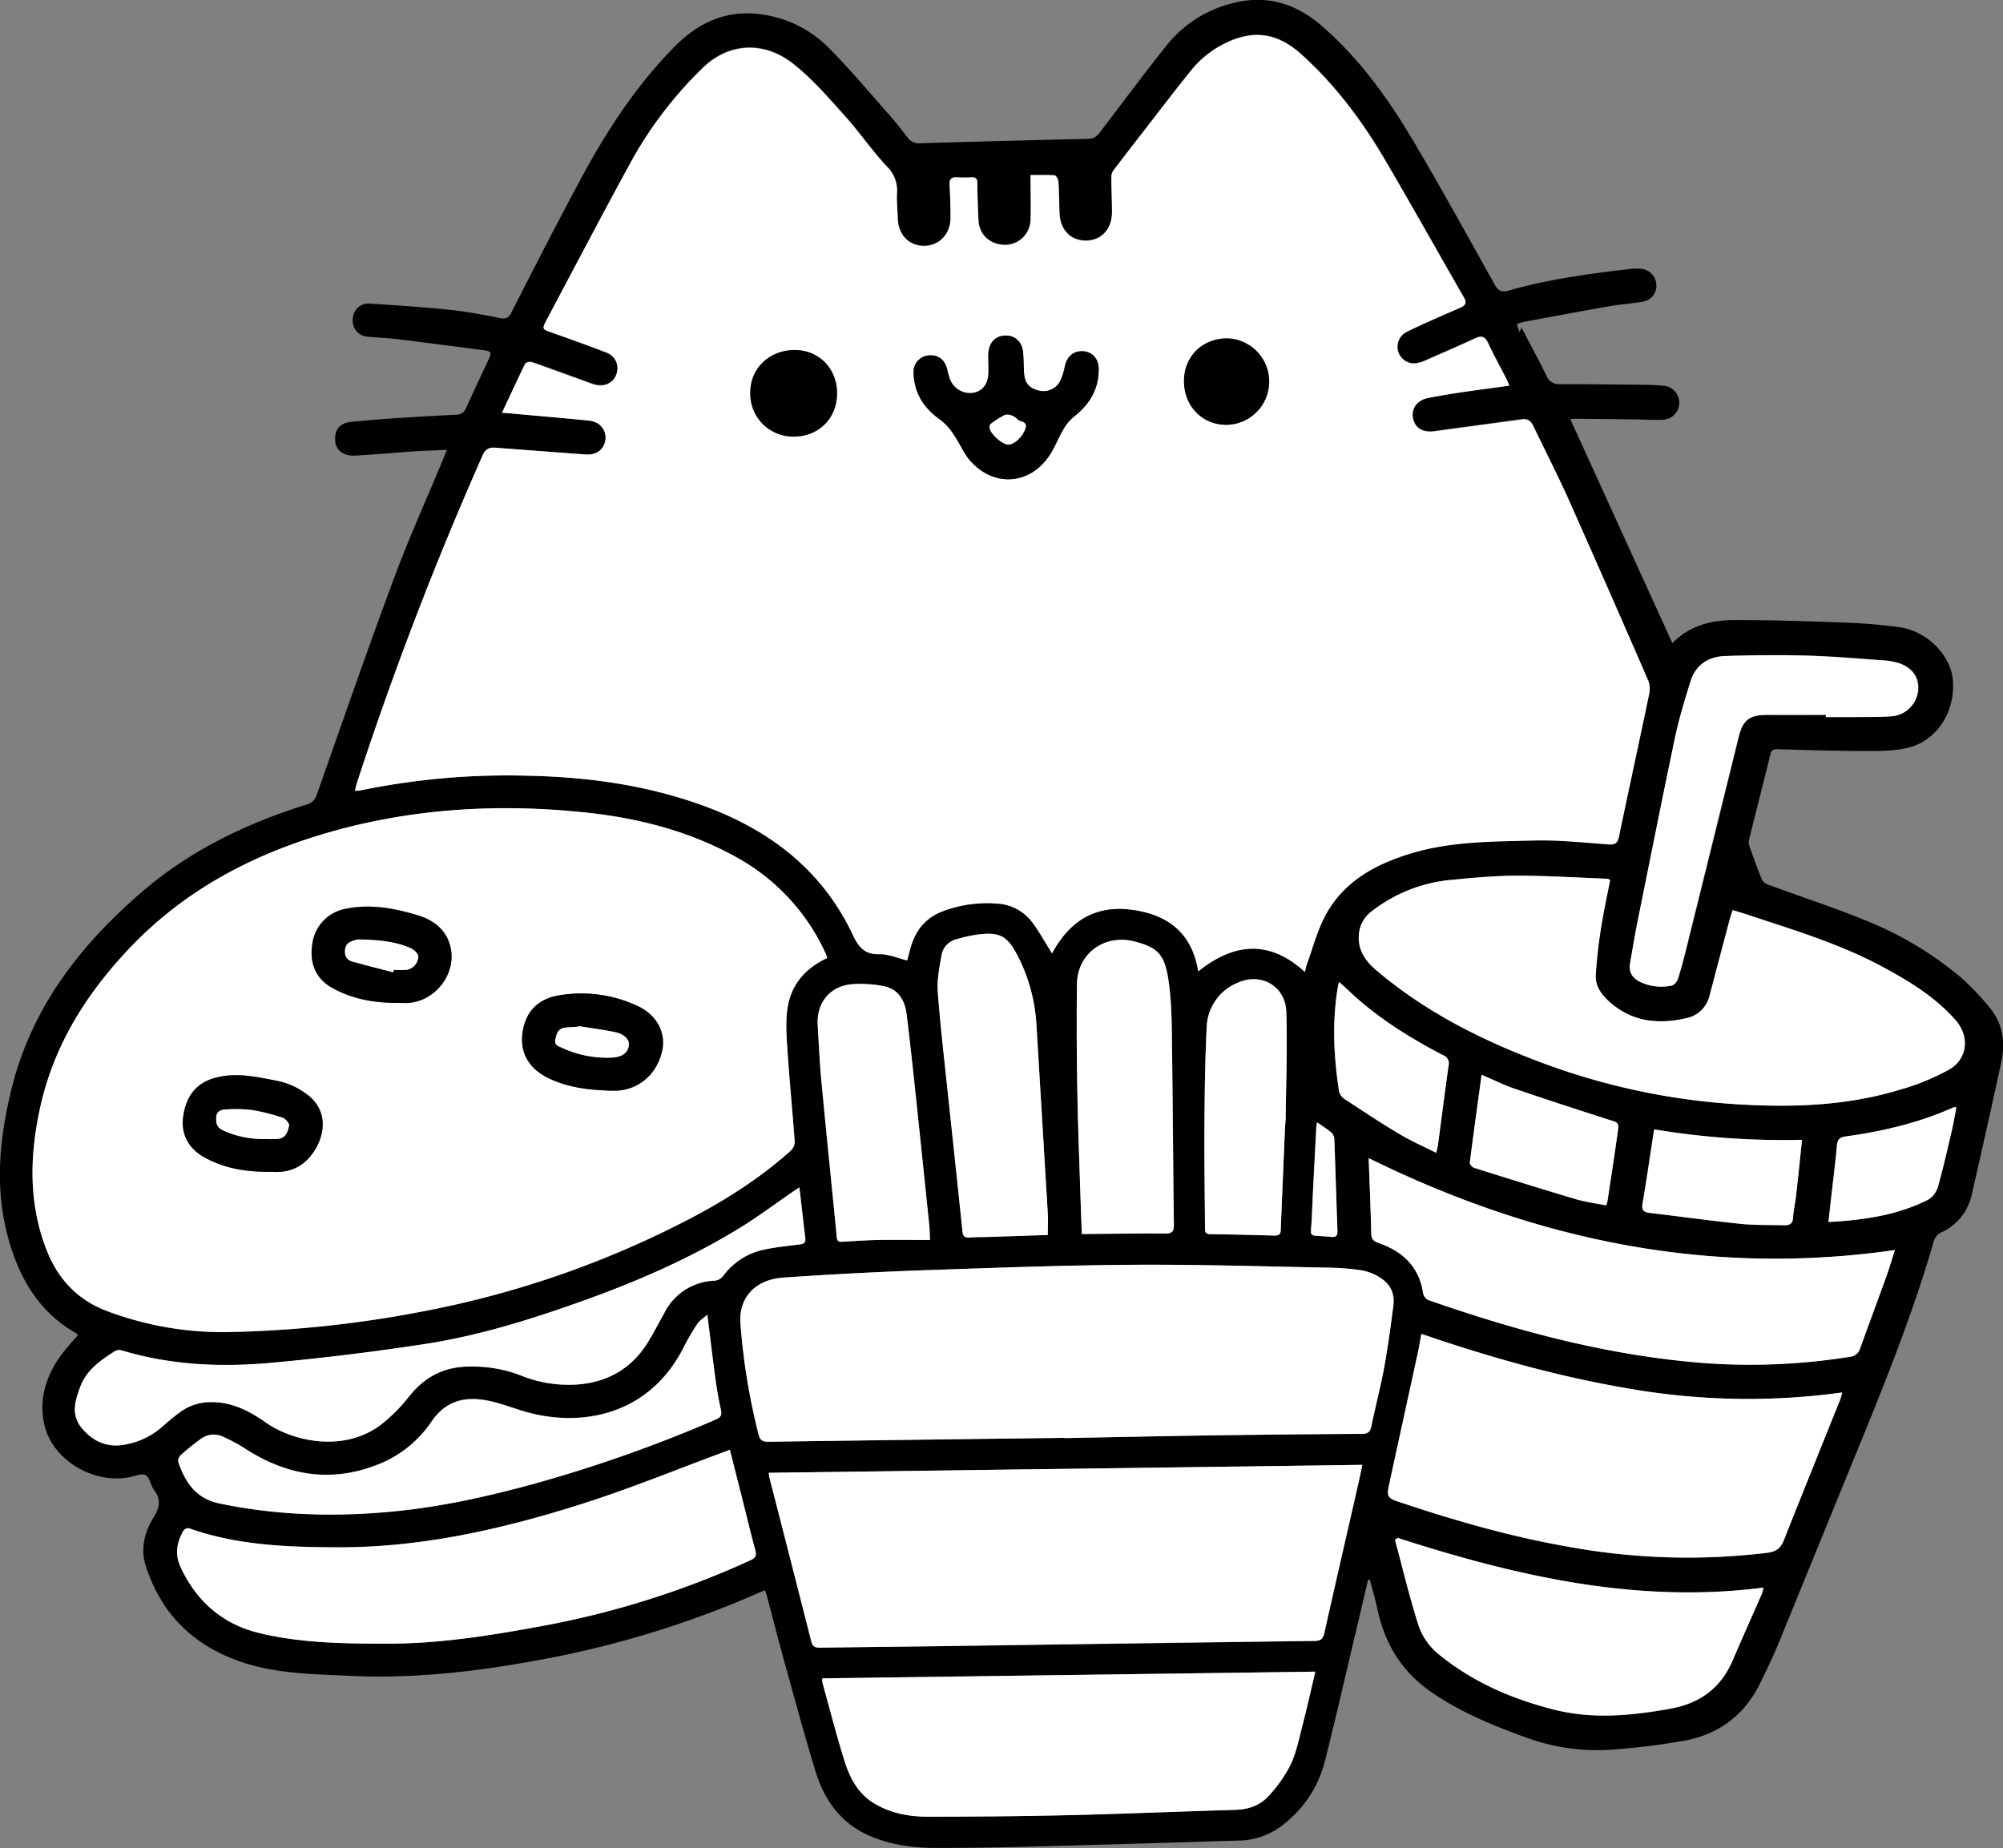 <svg id="Layer_1" data-name="Layer 1" xmlns="http://www.w3.org/2000/svg" viewBox="0 0 644.56 594.82"><rect x="0" y="0" width="644.56" height="594.82" fill="#808080" stroke="none"/><title>cat</title><path id="silouete" d="M691.7,641.32c-1.16,4.94-2.3,9.89-3.48,14.83-3.43,14.46-6.74,29-10.36,43.37a37.33,37.33,0,0,1-15,21.72,23.25,23.25,0,0,1-13.14,4q-34.62,1.11-69.24,2-13.93.36-27.89.36c-7.48,0-14.84-1-21.75-4.11-8.9-4-14.08-11.32-16.85-20.29-3.69-12-6.94-24.1-10.29-36.18-1.9-6.86-3.64-13.76-5.47-20.64-.13-.51-.35-1-.63-1.73-3.51,1.5-6.89,3-10.3,4.38A318.11,318.11,0,0,1,422,667.65c-19.13,3.43-38.37,5.48-57.8,4.57-11.27-.52-22.69-.62-33.6-4-16-5-27.05-15.24-32.22-31.4-1.8-5.65-.35-11,2.62-15.78,2-3.19,2.25-5.74,0-8.75-1.08-1.46-1.35-4-2.69-4.67s-3.54.36-5.35.7c-11.56,2.15-24.46-5.54-27.15-16.69-1.94-8,.33-15.53,5-22.23a89.26,89.26,0,0,1,5.78-6.84,5.16,5.16,0,0,0-.86-.77c-11.11-6.33-17.28-16.33-20.95-28.18-5.13-16.61-3.77-33.06.26-49.74,6.44-26.64,22.2-46.89,42.41-64.22,15.39-13.21,33.37-21.8,52.62-27.85a4.61,4.61,0,0,0,3.37-3.28c8.19-23.21,16.23-46.48,24.81-69.55,4.93-13.27,10.78-26.2,16.22-39.28.23-.57.45-1.14.83-2.07-3.76.17-7.26.27-10.75.5-6.18.41-12.35,1-18.54,1.35-4.57.27-7.09-2.18-6.66-6.22.27-2.59,1.92-4.3,5-4.61,5.47-.56,10.95-1,16.44-1.33,5.8-.39,11.6-.7,17.41-1a3.32,3.32,0,0,0,3.24-2.12c2.46-5.42,5-10.84,7.53-16.22.85-1.77,0-2.19-1.49-2.38-9.36-1.2-18.73-2.45-28.1-3.6-3.15-.38-6.33-.46-9.49-.79a5.09,5.09,0,0,1-4.89-5.65,5,5,0,0,1,5.35-5c8.65.52,17.3,1.13,25.92,2,5.45.57,10.86,1.63,16.26,2.67,1.81.35,2.65-.14,3.45-1.71,7-13.71,14-27.44,21.27-41,8.64-16.28,18.46-31.76,31.55-44.91,7.63-7.66,16.69-11.72,27.7-10.14a37.48,37.48,0,0,1,21.54,10.64c6.93,7,13.24,14.53,19.76,21.89,2,2.26,3.83,4.67,5.68,7.06a4.43,4.43,0,0,0,4,1.88q27.18-.78,54.38-1.42c1.91-.05,2.87-1.16,3.89-2.51,7-9.18,13.86-18.46,21.06-27.47a39.19,39.19,0,0,1,20.44-13.45c11.09-3.12,20.73-.5,29.37,6.93,12.28,10.56,21.55,23.53,29.71,37.29,9,15.19,17.49,30.68,26.11,46.09,1.08,1.94,2.1,2.64,4.38,2,12.84-3.7,26.05-5.45,39.29-7a21.58,21.58,0,0,1,3-.08,5.39,5.39,0,0,1,5.34,4.85,5.14,5.14,0,0,1-4.05,5.71c-3.57.69-7.23.86-10.81,1.49-9.29,1.62-18.56,3.37-27.84,5.08a18.89,18.89,0,0,0-2.18.72l.87,2.6.64-1.49c2.81,5.39,5.52,10.35,8,15.42a4.37,4.37,0,0,0,4.5,2.79c9.38,0,18.76.11,28.14.22,1.7,0,3.4.13,5.1.29a5.48,5.48,0,0,1-.08,10.93c-3,.14-6-.07-9.06-.1q-9.64-.12-19.3-.21a14.2,14.2,0,0,0-1.57.17l32.77,71.94c-.12,0,.1.06.17,0,5.5-5.6,12.54-7.33,20-7.32,12.09,0,24.17.4,36.24.85,5.57.21,11.14.71,16.66,1.45,8.91,1.21,16.59,9,17.25,17.08.8,9.84-4.84,19.15-14,21.6-4.54,1.22-9.5,1.16-14.28,1.16-9.37,0-18.75-.3-28.12-.56-1.3,0-2,.22-2.3,1.57-2.26,9.17-4.6,18.32-6.88,27.48a3.76,3.76,0,0,0,.09,2.05c1.28,3.65,2.58,7.3,4.05,10.88a3.59,3.59,0,0,0,2,1.61c10.67,3.93,21.51,7.45,32,11.79A111.9,111.9,0,0,1,883,447.88a85.94,85.94,0,0,1,8.31,8.74c4.6,5.25,5.58,11.5,4.16,18.11-3.08,14.3-6.3,28.57-9.55,42.84a17.24,17.24,0,0,1-9.63,11.86,4.67,4.67,0,0,0-2.62,3.19c-6.13,21.23-14.22,41.76-22.54,62.2Q837.55,628.06,824,661.29c-1.79,4.37-3.86,8.62-5.9,12.88-5.09,10.63-13.51,17-25.07,19A229.89,229.89,0,0,1,769.78,696,66.33,66.33,0,0,1,743,692.22c-10.55-3.8-20.94-8-30.34-14.36-9.73-6.54-15.49-15.59-17.9-26.94-.69-3.25-1.64-6.43-2.47-9.64ZM413,265.68l3,.23c8.4.76,16.81,1.48,25.21,2.31a6.43,6.43,0,0,1,3,1.15,5.43,5.43,0,0,1,1.81,6.25c-.91,2.46-3.15,3.71-6.16,3.49-9.65-.73-19.31-1.43-29-2.18-2.06-.16-3.23.6-4.1,2.55a1119.13,1119.13,0,0,0-40.49,105.58,23.58,23.58,0,0,0-.52,2.32c.87-.08,1.4-.07,1.92-.18a233.33,233.33,0,0,1,53.58-4.7c18.69.38,37,2.82,54.78,9,22,7.67,39.67,20.58,49.9,42.1,1.87,3.94,3.75,6.3,8.49,6.21,3-.06,5.92,1.29,9,2,.4-1.48.75-2.9,1.16-4.31,1.62-5.65,5-9.6,10.66-11.65a40.42,40.42,0,0,1,17.12-2.33,15.08,15.08,0,0,1,11.18,5.86c2,2.56,3.54,5.44,5.28,8.17.35.55.68,1.11,1.21,2,5.65-10.49,14-15.63,25.69-14.05,11.49,1.55,19.39,7.34,21.36,19.85,11.79-9.43,23.09-10.09,34.34.17.22-.89.34-1.65.59-2.36,1.84-5.08,3.23-10.39,5.65-15.17,5.82-11.44,16.23-17.1,28-20.65,12.83-3.88,26.16-3.77,39.36-4.12,8-.21,16.09.66,24.12,1.25,2.18.16,2.91-.44,3.34-2.54,3.17-15.24,6.49-30.44,9.67-45.68a7.64,7.64,0,0,0-.24-4.4q-12.74-29.29-25.7-58.48c-3.55-7.91-7.53-15.63-11.27-23.46-.75-1.57-1.75-2.48-3.6-2.23-9.43,1.29-18.86,2.55-28.28,3.84-3.75.51-6.24-1-6.87-4.18s1.39-5.89,5-6.59,7.32-1.31,11-1.86c4.88-.72,9.78-1.35,15-2.06-.38-.9-.63-1.6-1-2.26-1.94-3.8-4-7.53-5.81-11.39-1-2.07-2-2.57-4.15-1.58-5.33,2.48-10.75,4.8-16.13,7.17-2.3,1-4.63,1.47-6.83-.18a5.42,5.42,0,0,1,1.13-9.21c5.57-2.7,11.26-5.16,16.94-7.62,1.7-.74,2.28-1.47,1.24-3.28-8.46-14.7-16.73-29.51-25.31-44.14-7.43-12.69-16.15-24.41-27.19-34.28-7.55-6.76-15.29-7.87-24.39-3.38a32.3,32.3,0,0,0-10.83,8.62c-5.17,6.37-10.12,12.93-15.16,19.41-3.36,4.33-6.72,8.66-10,13a3.7,3.7,0,0,0-.57,2.11c0,3.72.18,7.44.2,11.16,0,5.34-3.27,9-8.1,9.19-5.16.16-8.63-3.37-8.8-9-.11-3.33-.13-6.67-.35-10,0-.72-.76-2-1.23-2-2.57-.2-5.16-.1-7.72-.1,0,5.26.11,9.83,0,14.39a8.28,8.28,0,0,1-8.25,8.09c-4.87-.09-8.32-3.29-8.53-8-.18-3.95-.31-7.9-.35-11.85,0-1.4-.48-2-1.9-1.89a40.1,40.1,0,0,1-4.65,0c-1.82-.11-2.49.6-2.38,2.44.19,3.48.28,7,.31,10.46,0,5.28-3.51,9.09-8.46,9.15s-8.37-3.56-8.53-8.78c-.08-2.71-.39-5.43-.26-8.13a10.69,10.69,0,0,0-3.21-8.6c-4.87-5.19-8.9-11.15-13.67-16.44-5.16-5.74-10.29-11.68-16.29-16.47-9.67-7.74-21.18-6.94-29.51,1.32a128.74,128.74,0,0,0-22.56,29.41c-9.37,17.12-18.41,34.42-27.57,51.65-1.45,2.72-1.34,2.81,1.59,3.85,5.9,2.11,11.82,4.19,17.66,6.47a5.4,5.4,0,0,1,3.2,7.24c-1,2.65-3.85,4-6.91,3.12-1.41-.4-2.78-1-4.16-1.46-5-1.81-10-3.65-15.08-5.44-1.26-.45-2.65-.86-3.43.76C417.8,255.4,415.52,260.3,413,265.68ZM517.67,441.17c-.21-.6-.3-1-.46-1.31a66.85,66.85,0,0,0-27.87-30.58c-15.62-8.92-32.66-13.25-50.35-15-26.88-2.73-53.53-1.28-79.7,5.93-25.39,7-48.11,18.74-66.42,38.14-14.13,15-24.57,31.85-28.78,52.4-3.07,14.93-3.28,29.45,2.15,43.86,3.61,9.6,9.92,16.51,19.56,20.18a105.37,105.37,0,0,0,38.9,6.81,365.66,365.66,0,0,0,63.22-6.73,310.87,310.87,0,0,0,82.33-28.11c12.78-6.41,24.89-13.88,35.58-23.46a4.1,4.1,0,0,0,1.38-2.84c-.73-10.19-1.76-20.37-2.41-30.57-.3-4.52-.58-9.21.27-13.59C506.44,449.27,511,444.28,517.67,441.17ZM594,595.62v.08c15.18-.29,30.36-.63,45.55-.85q25.1-.37,50.21-.52c1.94,0,2.66-.66,3-2.52,1.3-6.37,3-12.67,4.14-19.06S699,559.61,699.84,553c.6-4.59-1.67-7.75-5.63-9.73a15.84,15.84,0,0,0-4.82-1.61,81,81,0,0,0-9.71-.81c-21.15-.39-42.31-1.07-63.45-.94-22.24.14-44.47,1-66.69,1.73q-23,.81-45.94,2.39c-9.26.64-14.46,6.55-13.87,14.73a206.87,206.87,0,0,0,5.83,35.73c.48,1.89,1.23,2.4,3.12,2.37Q546.32,596.18,594,595.62Zm95.88,8.69-191,2.58a11.49,11.49,0,0,0,.18,1.44q6.77,26.42,13.51,52.85c.41,1.61,1.2,2,2.76,2,13.79-.22,27.57-.33,41.36-.53q58.9-.82,117.81-1.65c2,0,2.75-.71,3.17-2.61,3.64-16.24,7.38-32.45,11.08-48.67C689.12,608,689.45,606.26,689.86,604.31Zm79.75-188.22c-.54-.29-.67-.42-.8-.42-9.73-.37-19.46-1-29.18-1-7.19,0-14.39.71-21.55,1.39a48.89,48.89,0,0,0-25,9.9,10.23,10.23,0,0,0-4.31,7.16c-.63,5.17,1.89,8.88,5.63,12.05,16.74,14.19,36.11,23.59,56.56,30.92a217,217,0,0,0,62.91,12.34c16.59.81,33,0,49-4.9a75,75,0,0,0,15.8-6.48c6-3.5,6.59-10.74,2-15.92-6.64-7.52-15.06-12.61-23.75-17.27-13.72-7.36-28.6-11.79-43.29-16.67-1.5-.5-3-.94-4.67-1.45-.34,1.07-.63,1.87-.85,2.68q-3.27,12.35-6.52,24.69a9.69,9.69,0,0,1-7.55,7.43c-9.15,2.1-17.7,1.17-25-5.53-2.47-2.27-4.3-5-4.13-8.27a150.5,150.5,0,0,1,1.73-15.4C767.5,426.24,768.63,421.18,769.61,416.09ZM708.87,562.16c-.49,2.66-.86,5-1.35,7.2-3,13.92-6.08,27.83-9.09,41.75-.72,3.32-.34,4,3,5.07,18.13,6.1,36.46,11.36,55.37,14.63a212.88,212.88,0,0,0,63.39,1.84c2.93-.37,4.35-1.52,5.37-4.11,6-15.18,12.14-30.33,18.22-45.49a18.63,18.63,0,0,0,.51-2,222,222,0,0,1-68.77-1.28C752.85,575.91,730.83,569.7,708.87,562.16ZM674.74,670.87,516.13,673a6.47,6.47,0,0,0,0,1.31c2.34,8.43,4.5,16.9,7.11,25.24,1.7,5.43,4.3,10.49,9.47,13.64,5.41,3.28,11.43,4.36,17.59,4.35,15.25,0,30.51-.16,45.76-.52,17.65-.42,35.3-1.18,52.95-1.69,4.27-.12,8.06-1.44,10.81-4.57a43.41,43.41,0,0,0,7-10c1.87-4,2.75-8.52,3.87-12.86C672.09,682.4,673.33,676.81,674.74,670.87ZM486.33,599.45c-1.07.41-1.78.69-2.5.95C468.66,606,453.68,612.17,438.29,617c-25.45,8.06-51.4,13.94-78.35,13.83-16.14-.06-32.22-.64-47.67-6.14a2,2,0,0,0-1.75.75c-2.23,3.82-2.83,7.76-.86,11.95,5.14,10.89,13.46,18.15,25.12,21,13.7,3.34,27.77,3.44,41.8,3.44,15.85,0,31.47-2.41,47-5.25A285.18,285.18,0,0,0,493,635c1.57-.73,2-1.45,1.54-3.16-1.43-5.23-2.68-10.51-4-15.76C489.17,610.62,487.78,605.16,486.33,599.45Zm205.58-93.86c.29,8.11.64,16.16.83,24.21,0,1.77.65,2.5,2.31,3.08,7.64,2.63,13,7.53,14.32,15.81a3.11,3.11,0,0,0,2.46,2.82c27.2,9.44,54.86,16.94,83.64,19.66a201.81,201.81,0,0,0,51.2-1.63,3.79,3.79,0,0,0,3.36-2.65c2.8-7.78,5.7-15.54,8.5-23.33,1-2.8,1.84-5.68,2.71-8.39C801.5,543.77,745.58,532.05,691.91,505.59ZM508.71,515l-2,1.39c-5.61,3.86-11.08,8-16.86,11.53-15.74,9.72-32.6,17.12-50,23.37-16.92,6.09-34.07,11.5-51.87,14.22q-24.42,3.72-49.08,6c-16.19,1.48-32.35.8-48.1-3.94a3,3,0,0,0-2.18.09c-4.64,3-9.24,6-11.31,11.56-1.67,4.47-3.05,9,.41,13.2s8,6.43,13.52,5.49A24.62,24.62,0,0,0,304,591.75a69.23,69.23,0,0,1,5.41-4.4,16.32,16.32,0,0,1,9.3-3.19c7-.27,12.75,2.66,18.23,6.52,8.64,6.07,24.92,9.77,36.91.86a52.15,52.15,0,0,0,9.29-9.31c5.06-6.32,11.35-9.56,19.46-9.54a43.51,43.51,0,0,1,16.14,2.74,41,41,0,0,0,17.93,3.07c10.29-.65,18.15-5.21,23.49-14,1.8-3,3.42-6.07,5.09-9.12A18.8,18.8,0,0,1,481.57,545a4,4,0,0,0,2.58-1.48,21.89,21.89,0,0,1,12.72-8.41c3.92-.86,7.94-1.27,11.93-1.77,1.32-.16,2-.54,1.81-2C510,526.07,509.38,520.77,508.71,515ZM701.2,627.82l-.82.65c2.53,9.38,4.72,18.88,7.76,28.1a20.53,20.53,0,0,0,6.46,8.85c10.85,8.83,23.49,14.29,36.93,17.69,12.39,3.13,24.84,2,37.32-.28,9.72-1.74,16.41-6.69,20.26-15.71,3-7.12,6.22-14.18,9.31-21.27a16.32,16.32,0,0,0,.53-2C778.07,649.07,739.4,640.11,701.2,627.82ZM479.09,556c-1.3,1.13-2.54,1.85-3.25,2.91a78.18,78.18,0,0,0-4.42,7.62c-11,21.73-32.95,26.09-51.77,20.38-3.55-1.08-7-2.43-10.66-3.2-7.51-1.6-13.93-.37-18.7,6.69a37.19,37.19,0,0,1-17.64,13.93c-14.73,5.68-28.68,3.4-41.84-5a53.85,53.85,0,0,0-7.32-4,7,7,0,0,0-6.94.26,72.94,72.94,0,0,0-7,5.63,2.56,2.56,0,0,0-.69,2.2c2.25,6.49,5.65,11.67,13.15,13.24,19.07,4,38.27,4.43,57.55,2.44,15.37-1.59,30.38-5,45.24-9.16a454.35,454.35,0,0,0,57-20.27c1.57-.67,2.05-1.43,1.66-3.14-.72-3.17-1.28-6.38-1.72-9.6C480.83,570.25,480,563.5,479.09,556Zm360-193.09v.68c3.18,0,6.36,0,9.54,0,3.87-.05,7.75,0,11.62-.25a9.27,9.27,0,0,0,8.54-8.13c.5-4.33-1.86-7.67-6.55-9.09a19.75,19.75,0,0,0-4.33-.76c-8.34-.58-16.69-1.33-25-1.56-8.74-.24-17.5-.14-26.24.14-5.32.18-9.4,2.83-11.05,8.1-1.87,6-3.73,12-5,18.09-4.16,19.61-8.07,39.27-12,58.93-.91,4.55-1.66,9.14-2.47,13.71-.52,3,.76,4.84,3.4,6.13a15.93,15.93,0,0,0,10,1.09c.79-.14,1.7-1.32,2-2.21,1-3.24,1.88-6.54,2.7-9.84q8.42-33.93,16.8-67.86c1.38-5.6,3.53-7.22,9.35-7.18C826.52,363,832.8,362.93,839.07,362.93ZM588.65,530.32c0-2.39.11-4.56,0-6.71q-1.8-30.41-3.66-60.79a55.07,55.07,0,0,0-5.85-22.06c-3.47-6.77-5.84-8.09-13.34-7.09a47.29,47.29,0,0,0-6.32,1.42,6.47,6.47,0,0,0-5,5.25c-.65,3.87-1.48,7.84-1.19,11.7.85,11.27,2.18,22.5,3.36,33.75,1.53,14.49,3.11,29,4.6,43.45.16,1.51.73,2,2.19,1.91,2.08-.15,4.18-.13,6.27-.2Zm11-.28h3.1c7.9-.06,15.8-.21,23.69-.13,2.27,0,2.84-.66,2.81-2.86-.25-18.28-.32-36.56-.57-54.83-.11-7.35,0-14.76-.92-22-1.19-9.79-3.09-12.24-11.24-14.31-9.66-2.45-18.33,3.91-18.46,13.72-.14,11.46-.08,22.93.12,34.39.2,11.69.68,23.37,1.05,35.06C599.3,522.66,599.47,526.28,599.61,530Zm-48.88,1.88c-.1-1.86-.12-3-.24-4.15q-2.25-21.82-4.55-43.65c-.87-8.24-1.74-16.48-2.77-24.69-.54-4.35-2.5-8.05-7.07-9.11a38,38,0,0,0-9.65-.74c-7.59.21-12.38,5.7-11.9,13.29.36,5.8.58,11.61,1.13,17.39,1.61,16.95,3.37,33.88,5,50.83.14,1.52,1,1.47,2,1.41,3.79-.21,7.58-.49,11.37-.56C539.54,531.85,545,531.92,550.73,531.92ZM665,495.37c.09-1.35.2-2.2.2-3.05.11-11.29.58-22.6.19-33.88-.29-8.3-8.14-12.75-15.76-9.28a16,16,0,0,0-9.85,14.38c-.51,10.28-.65,20.58-.72,30.88-.08,11.07.1,22.14.18,33.21,0,1.13-.24,2.37,1.63,2.39,7,.1,13.93.27,20.9.46,1.47,0,1.8-.64,1.85-2C664.08,517.3,664.58,506.09,665,495.37Zm118.77,1c-.15.82-.25,1.26-.31,1.7-1.14,7.34-2.18,14.7-3.45,22-.38,2.15.2,2.91,2.27,3.16,9.83,1.15,19.63,2.52,29.47,3.54,4.6.47,9.27.33,13.91.43,1.55,0,2.6-.42,2.74-2.31.18-2.46.76-4.88,1-7.34.66-5.82,1.25-11.65,1.9-17.84A251.16,251.16,0,0,1,783.8,496.33Zm-55.54-17.57c-1.32,9.64-2.62,19-3.8,28.3-.07.51.79,1.48,1.39,1.67,10.9,3.43,21.8,6.84,32.76,10.09,3.15.93,6.45,1.33,9.74,2a10.43,10.43,0,0,0,.41-1.36c1.1-7.35,2.21-14.69,3.26-22,.48-3.31.37-3.18-2.89-4.22-10.15-3.25-20.29-6.55-30.37-10C735.27,482,732,480.34,728.26,478.76Zm-45.81-29.85a10.16,10.16,0,0,0-.38,1.17c-2,11.35-1.41,22.68.31,34a4.22,4.22,0,0,0,1.78,2.47c5.82,3.84,11.63,7.68,17.61,11.25,3.74,2.24,7.77,4,11.87,6.08.26-1.13.46-1.79.56-2.47,1.14-8.51,2.22-17,3.42-25.55a2.81,2.81,0,0,0-1.79-3.41c-10.74-5.6-21-12-29.88-20.31C684.85,451.1,683.73,450.09,682.45,448.91Zm157.42,77.22c11.32-.62,22.13-2.17,32.1-7.21a7.43,7.43,0,0,0,3.14-4.3c1.71-6.1,3.1-12.29,4.54-18.46.53-2.27.88-4.58,1.33-6.94a4.42,4.42,0,0,0-.88,0c-11.09,5-22.8,7.73-34.79,9.39-1.91.27-2.57,1-2.74,2.87-.47,5.31-1.16,10.61-1.75,15.91C840.5,520.2,840.21,523,839.87,526.13Zm-164.58-32c-.14,1-.25,1.49-.27,2-.48,9.43-1,18.86-1.4,28.29-.3,7.49-1.72,5.7,6.16,6.52,1.64.17,2.14-.42,2.07-2.08-.38-9.74-.65-19.49-1-29.23a3.34,3.34,0,0,0-.87-2.21A56.24,56.24,0,0,0,675.29,494.09Z" transform="translate(-251.47 -132.83)"/><path id="coloring-space" d="M413,265.68c2.54-5.38,4.82-10.28,7.16-15.16.78-1.62,2.17-1.21,3.43-.76,5,1.79,10.06,3.63,15.08,5.44,1.38.5,2.75,1.06,4.16,1.46,3.06.85,5.9-.47,6.91-3.12a5.4,5.4,0,0,0-3.2-7.24c-5.84-2.28-11.76-4.36-17.66-6.47-2.93-1-3-1.13-1.59-3.85,9.16-17.23,18.2-34.53,27.57-51.65a128.74,128.74,0,0,1,22.56-29.41c8.33-8.26,19.84-9.06,29.51-1.32,6,4.79,11.13,10.73,16.29,16.47,4.77,5.29,8.8,11.25,13.67,16.44a10.69,10.69,0,0,1,3.21,8.6c-.13,2.7.18,5.42.26,8.13.16,5.22,3.66,8.84,8.53,8.78s8.5-3.87,8.46-9.15c0-3.49-.12-7-.31-10.46-.11-1.84.56-2.55,2.38-2.44a40.1,40.1,0,0,0,4.65,0c1.42-.08,1.88.49,1.9,1.89,0,4,.17,7.9.35,11.85.21,4.72,3.66,7.92,8.53,8a8.28,8.28,0,0,0,8.25-8.09c.14-4.56,0-9.13,0-14.39,2.56,0,5.15-.1,7.72.1.47,0,1.18,1.28,1.23,2,.22,3.32.24,6.66.35,10,.17,5.58,3.64,9.11,8.8,9,4.83-.15,8.13-3.85,8.1-9.19,0-3.72-.18-7.44-.2-11.16a3.7,3.7,0,0,1,.57-2.11c3.3-4.38,6.66-8.71,10-13,5-6.48,10-13,15.16-19.41a32.3,32.3,0,0,1,10.83-8.62c9.1-4.49,16.84-3.38,24.39,3.38,11,9.87,19.76,21.59,27.19,34.28,8.58,14.63,16.85,29.44,25.31,44.14,1,1.81.46,2.54-1.24,3.28-5.68,2.46-11.37,4.92-16.94,7.62a5.42,5.42,0,0,0-1.13,9.21c2.2,1.65,4.53,1.2,6.83.18,5.38-2.37,10.8-4.69,16.13-7.17,2.12-1,3.18-.49,4.15,1.58,1.8,3.86,3.87,7.59,5.81,11.39.34.66.59,1.36,1,2.26-5.19.71-10.09,1.34-15,2.06-3.67.55-7.34,1.16-11,1.86s-5.65,3.44-5,6.59,3.12,4.69,6.87,4.18c9.42-1.29,18.85-2.55,28.28-3.84,1.85-.25,2.85.66,3.6,2.23,3.74,7.83,7.72,15.55,11.27,23.46q13,29.16,25.7,58.48a7.64,7.64,0,0,1,.24,4.4c-3.18,15.24-6.5,30.44-9.67,45.68-.43,2.1-1.16,2.7-3.34,2.54-8-.59-16.09-1.46-24.12-1.25-13.2.35-26.53.24-39.36,4.12-11.75,3.55-22.16,9.21-28,20.65-2.42,4.78-3.81,10.09-5.65,15.17-.25.71-.37,1.47-.59,2.36-11.25-10.26-22.55-9.6-34.34-.17-2-12.51-9.87-18.3-21.36-19.85-11.73-1.58-20,3.56-25.69,14.05-.53-.89-.86-1.45-1.21-2-1.74-2.73-3.3-5.61-5.28-8.17a15.08,15.08,0,0,0-11.18-5.86,40.42,40.42,0,0,0-17.12,2.33c-5.67,2.05-9,6-10.66,11.65-.41,1.41-.76,2.83-1.16,4.31-3.09-.74-6.06-2.09-9-2-4.74.09-6.62-2.27-8.49-6.21C515.7,412.08,498,399.17,476,391.5c-17.74-6.18-36.09-8.62-54.78-9a233.33,233.33,0,0,0-53.58,4.7c-.52.11-1.05.1-1.92.18a23.58,23.58,0,0,1,.52-2.32,1119.13,1119.13,0,0,1,40.49-105.58c.87-2,2-2.71,4.1-2.55,9.65.75,19.31,1.45,29,2.18,3,.22,5.25-1,6.16-3.49a5.43,5.43,0,0,0-1.81-6.25,6.43,6.43,0,0,0-3-1.15c-8.4-.83-16.81-1.55-25.21-2.31Zm156.56-15.59h0v2.32c0,3.75-1.61,6.11-4.7,6.81a6.94,6.94,0,0,1-7.67-4.29,30.88,30.88,0,0,1-1-3.56c-.91-3.13-3.14-4.58-6.31-4.1a5.29,5.29,0,0,0-4.42,5.67c.23,6.56,3.38,11.36,8.72,15.05a18.71,18.71,0,0,1,4.34,4.92c1.79,2.59,3,5.66,5,8,7.67,8.93,19.53,8,25.88-1.84,1.62-2.53,2.69-5.4,4.22-8A14.87,14.87,0,0,1,597,267c5.1-4,8.09-8.91,8-15.46,0-3.18-2-5.34-4.79-5.61-3.13-.29-5.34,1.5-6.09,4.79a20.21,20.21,0,0,1-1.42,4.63,6.07,6.07,0,0,1-7,3.22c-3.19-.77-4.58-2.52-4.73-6-.09-2-.12-4-.26-6-.23-3.46-2.44-5.69-5.55-5.7s-5.36,2.06-5.64,5.54C569.46,247.6,569.54,248.85,569.54,250.09Zm-48.72,9.44c.06-8-5.74-14-13.57-14-8.13-.05-14.32,5.79-14.37,13.55a13.8,13.8,0,0,0,13.9,14.3C514.86,273.38,520.77,267.58,520.82,259.53Zm125.29,10a13.91,13.91,0,0,0,.41-27.81c-8-.07-14,5.71-14,13.56C632.39,263.4,638.25,269.52,646.11,269.56Z" transform="translate(-251.47 -132.83)" fill="#fff"/><path id="coloring-space-2" data-name="coloring-space" d="M517.67,441.17c-6.72,3.11-11.23,8.1-12.6,15.09-.85,4.38-.57,9.07-.27,13.59.65,10.2,1.68,20.38,2.41,30.57a4.1,4.1,0,0,1-1.38,2.84c-10.69,9.58-22.8,17-35.58,23.46a310.87,310.87,0,0,1-82.33,28.11,365.66,365.66,0,0,1-63.22,6.73,105.37,105.37,0,0,1-38.9-6.81c-9.64-3.67-15.95-10.58-19.56-20.18-5.43-14.41-5.22-28.93-2.15-43.86,4.21-20.55,14.65-37.43,28.78-52.4,18.31-19.4,41-31.14,66.42-38.14,26.17-7.21,52.82-8.66,79.7-5.93,17.69,1.79,34.73,6.12,50.35,15a66.85,66.85,0,0,1,27.87,30.58C517.37,440.2,517.46,440.57,517.67,441.17Zm-70.54,42.67c1.09,0,2.18.07,3.25,0,7.05-.5,12.67-5.62,14.21-12.9,1.21-5.75-1.74-11.62-8.34-14.5a42.62,42.62,0,0,0-25.43-3.13c-6.78,1.31-10.5,5.72-11.25,12.45-.68,6,2.11,10.91,8,13.88C433.7,482.74,440.36,483.59,447.13,483.84Zm-67.89-28.21c1,0,2,0,3,0,8.83-.25,15.91-8.8,14.29-17.48-1.07-5.72-5.24-9.08-10.33-10.65-7.77-2.39-15.77-3.92-24-2.09a13.19,13.19,0,0,0-10.21,11c-1.05,6.43,1.11,11.36,6.23,14.26C364.76,454.4,371.87,455.61,379.24,455.63ZM337.41,510c.93,0,1.86,0,2.78,0,5.64.08,9.82-2.5,12.68-7.19,3.2-5.22,4.3-13.1-3.24-18.22a23.44,23.44,0,0,0-8.34-3.77c-6.78-1.31-13.62-3-20.64-1.09-5.88,1.63-9.35,5.75-10.24,12.59-.73,5.54,1.71,10.19,6.87,13C323.55,508.86,330.36,510,337.41,510Z" transform="translate(-251.47 -132.83)" fill="#fff"/><path id="coloring-space-3" data-name="coloring-space" d="M594,595.62q-47.65.6-95.3,1.25c-1.89,0-2.64-.48-3.12-2.37a206.87,206.87,0,0,1-5.83-35.73c-.59-8.18,4.61-14.09,13.87-14.73q22.95-1.59,45.94-2.39c22.22-.78,44.45-1.59,66.69-1.73,21.14-.13,42.3.55,63.45.94a81,81,0,0,1,9.71.81,15.84,15.84,0,0,1,4.82,1.61c4,2,6.23,5.14,5.63,9.73-.86,6.6-1.72,13.2-2.92,19.74s-2.84,12.69-4.14,19.06c-.38,1.86-1.1,2.5-3,2.52q-25.11.15-50.21.52c-15.19.22-30.37.56-45.55.85Z" transform="translate(-251.47 -132.83)" fill="#fff"/><path id="coloring-space-4" data-name="coloring-space" d="M689.86,604.31c-.41,2-.74,3.67-1.14,5.38-3.7,16.22-7.44,32.43-11.08,48.67-.42,1.9-1.12,2.59-3.17,2.61q-58.9.75-117.81,1.65c-13.79.2-27.57.31-41.36.53-1.56,0-2.35-.36-2.76-2q-6.7-26.45-13.51-52.85a11.49,11.49,0,0,1-.18-1.44Z" transform="translate(-251.47 -132.83)" fill="#fff"/><path id="coloring-space-5" data-name="coloring-space" d="M769.61,416.09c-1,5.09-2.11,10.15-2.89,15.26a150.5,150.5,0,0,0-1.73,15.4c-.17,3.3,1.66,6,4.13,8.27,7.27,6.7,15.82,7.63,25,5.53a9.69,9.69,0,0,0,7.55-7.43q3.25-12.35,6.52-24.69c.22-.81.51-1.61.85-2.68,1.64.51,3.17.95,4.67,1.45,14.69,4.88,29.57,9.31,43.29,16.67,8.69,4.66,17.11,9.75,23.75,17.27,4.58,5.18,4,12.42-2,15.92a75,75,0,0,1-15.8,6.48c-16,4.88-32.4,5.71-49,4.9A217,217,0,0,1,751,476.1c-20.45-7.33-39.82-16.73-56.56-30.92-3.74-3.17-6.26-6.88-5.63-12.05a10.23,10.23,0,0,1,4.31-7.16,48.89,48.89,0,0,1,25-9.9c7.16-.68,14.36-1.38,21.55-1.39,9.72,0,19.45.62,29.18,1C768.94,415.67,769.07,415.8,769.61,416.09Z" transform="translate(-251.47 -132.83)" fill="#fff"/><path id="coloring-space-6" data-name="coloring-space" d="M708.87,562.16c22,7.54,44,13.75,66.61,17.57A222,222,0,0,0,844.25,581a18.63,18.63,0,0,1-.51,2c-6.08,15.16-12.2,30.31-18.22,45.49-1,2.59-2.44,3.74-5.37,4.11a212.88,212.88,0,0,1-63.39-1.84c-18.91-3.27-37.24-8.53-55.37-14.63-3.3-1.11-3.68-1.75-3-5.07,3-13.92,6.07-27.83,9.09-41.75C708,567.11,708.38,564.82,708.87,562.16Z" transform="translate(-251.47 -132.83)" fill="#fff"/><path id="coloring-space-7" data-name="coloring-space" d="M674.74,670.87c-1.41,5.94-2.65,11.53-4.08,17.06-1.12,4.34-2,8.84-3.87,12.86a43.41,43.41,0,0,1-7,10c-2.75,3.13-6.54,4.45-10.81,4.57-17.65.51-35.3,1.27-52.95,1.69-15.25.36-30.51.49-45.76.52-6.16,0-12.18-1.07-17.59-4.35-5.17-3.15-7.77-8.21-9.47-13.64-2.61-8.34-4.77-16.81-7.11-25.24a6.47,6.47,0,0,1,0-1.31Z" transform="translate(-251.47 -132.83)" fill="#fff"/><path id="coloring-space-8" data-name="coloring-space" d="M486.33,599.45c1.45,5.71,2.84,11.17,4.21,16.63,1.33,5.25,2.58,10.53,4,15.76.47,1.71,0,2.43-1.54,3.16a285.18,285.18,0,0,1-69.41,21.61c-15.55,2.84-31.17,5.24-47,5.25-14,0-28.1-.1-41.8-3.44-11.66-2.84-20-10.1-25.12-21-2-4.19-1.37-8.13.86-11.95a2,2,0,0,1,1.75-.75c15.45,5.5,31.53,6.08,47.67,6.14,26.95.11,52.9-5.77,78.35-13.83,15.39-4.87,30.37-11,45.54-16.64C484.55,600.14,485.26,599.86,486.33,599.45Z" transform="translate(-251.47 -132.83)" fill="#fff"/><path id="coloring-space-9" data-name="coloring-space" d="M691.91,505.59c53.67,26.46,109.59,38.18,169.33,29.58-.87,2.71-1.7,5.59-2.71,8.39-2.8,7.79-5.7,15.55-8.5,23.33a3.79,3.79,0,0,1-3.36,2.65,201.81,201.81,0,0,1-51.2,1.63C766.69,568.45,739,561,711.83,551.51a3.11,3.11,0,0,1-2.46-2.82c-1.36-8.28-6.68-13.18-14.32-15.81-1.66-.58-2.27-1.31-2.31-3.08C692.55,521.75,692.2,513.7,691.91,505.59Z" transform="translate(-251.47 -132.83)" fill="#fff"/><path id="coloring-space-10" data-name="coloring-space" d="M508.71,515c.67,5.77,1.26,11.07,1.9,16.37.18,1.45-.49,1.83-1.81,2-4,.5-8,.91-11.93,1.77a21.89,21.89,0,0,0-12.72,8.41,4,4,0,0,1-2.58,1.48,18.8,18.8,0,0,0-16.28,10.32c-1.67,3-3.29,6.14-5.09,9.12-5.34,8.83-13.2,13.39-23.49,14a41,41,0,0,1-17.93-3.07,43.51,43.51,0,0,0-16.14-2.74c-8.11,0-14.4,3.22-19.46,9.54a52.15,52.15,0,0,1-9.29,9.31c-12,8.91-28.27,5.21-36.91-.86-5.48-3.86-11.27-6.79-18.23-6.52a16.32,16.32,0,0,0-9.3,3.19,69.23,69.23,0,0,0-5.41,4.4,24.62,24.62,0,0,1-12.81,6.12c-5.57.94-10.06-1.27-13.52-5.49s-2.08-8.73-.41-13.2c2.07-5.52,6.67-8.58,11.31-11.56a3,3,0,0,1,2.18-.09c15.75,4.74,31.91,5.42,48.1,3.94q24.62-2.24,49.08-6c17.8-2.72,34.95-8.13,51.87-14.22,17.37-6.25,34.23-13.65,50-23.37,5.78-3.58,11.25-7.67,16.86-11.53Z" transform="translate(-251.47 -132.83)" fill="#fff"/><path id="coloring-space-11" data-name="coloring-space" d="M701.2,627.82c38.2,12.29,76.87,21.25,117.75,16a16.32,16.32,0,0,1-.53,2c-3.09,7.09-6.27,14.15-9.31,21.27-3.85,9-10.54,14-20.26,15.71-12.48,2.24-24.93,3.41-37.32.28-13.44-3.4-26.08-8.86-36.93-17.69a20.53,20.53,0,0,1-6.46-8.85c-3-9.22-5.23-18.72-7.76-28.1Z" transform="translate(-251.47 -132.83)" fill="#fff"/><path id="coloring-space-12" data-name="coloring-space" d="M479.09,556c.94,7.48,1.74,14.23,2.65,21,.44,3.22,1,6.43,1.72,9.6.39,1.71-.09,2.47-1.66,3.14a454.35,454.35,0,0,1-57,20.27c-14.86,4.11-29.87,7.57-45.24,9.16-19.28,2-38.48,1.55-57.55-2.44-7.5-1.57-10.9-6.75-13.15-13.24a2.56,2.56,0,0,1,.69-2.2,72.94,72.94,0,0,1,7-5.63,7,7,0,0,1,6.94-.26,53.85,53.85,0,0,1,7.32,4c13.16,8.4,27.11,10.68,41.84,5a37.19,37.19,0,0,0,17.64-13.93c4.77-7.06,11.19-8.29,18.7-6.69,3.62.77,7.11,2.12,10.66,3.2,18.82,5.71,40.74,1.35,51.77-20.38a78.18,78.18,0,0,1,4.42-7.62C476.55,557.87,477.79,557.15,479.09,556Z" transform="translate(-251.47 -132.83)" fill="#fff"/><path id="coloring-space-13" data-name="coloring-space" d="M839.07,362.93c-6.27,0-12.55,0-18.82,0-5.82,0-8,1.58-9.35,7.18Q802.51,404,794.1,438c-.82,3.3-1.66,6.6-2.7,9.84-.28.89-1.19,2.07-2,2.21a15.93,15.93,0,0,1-10-1.09c-2.64-1.29-3.92-3.17-3.4-6.13.81-4.57,1.56-9.16,2.47-13.71,4-19.66,7.87-39.32,12-58.93,1.29-6.11,3.15-12.12,5-18.09,1.65-5.27,5.73-7.92,11.05-8.1,8.74-.28,17.5-.38,26.24-.14,8.35.23,16.7,1,25,1.56a19.75,19.75,0,0,1,4.33.76c4.69,1.42,7,4.76,6.55,9.09a9.27,9.27,0,0,1-8.54,8.13c-3.87.24-7.75.2-11.62.25-3.18,0-6.36,0-9.54,0Z" transform="translate(-251.47 -132.83)" fill="#fff"/><path id="coloring-space-14" data-name="coloring-space" d="M588.65,530.32l-19,.63c-2.09.07-4.19,0-6.27.2-1.46.1-2-.4-2.19-1.91-1.49-14.49-3.07-29-4.6-43.45-1.18-11.25-2.51-22.48-3.36-33.75-.29-3.86.54-7.83,1.19-11.7a6.47,6.47,0,0,1,5-5.25,47.29,47.29,0,0,1,6.32-1.42c7.5-1,9.87.32,13.34,7.09A55.07,55.07,0,0,1,585,462.82q1.83,30.39,3.66,60.79C588.76,525.76,588.65,527.93,588.65,530.32Z" transform="translate(-251.47 -132.83)" fill="#fff"/><path id="coloring-space-15" data-name="coloring-space" d="M599.61,530c-.14-3.76-.31-7.38-.42-11-.37-11.69-.85-23.37-1.05-35.06-.2-11.46-.26-22.93-.12-34.39.13-9.81,8.8-16.17,18.46-13.72,8.15,2.07,10,4.52,11.24,14.31.88,7.27.81,14.68.92,22,.25,18.27.32,36.55.57,54.83,0,2.2-.54,2.88-2.81,2.86-7.89-.08-15.79.07-23.69.13Z" transform="translate(-251.47 -132.83)" fill="#fff"/><path id="coloring-space-16" data-name="coloring-space" d="M550.73,531.92c-5.78,0-11.19-.07-16.6,0-3.79.07-7.58.35-11.37.56-1.08.06-1.91.11-2-1.41-1.66-17-3.42-33.88-5-50.83-.55-5.78-.77-11.59-1.13-17.39-.48-7.59,4.31-13.08,11.9-13.29a38,38,0,0,1,9.65.74c4.57,1.06,6.53,4.76,7.07,9.11,1,8.21,1.9,16.45,2.77,24.69q2.31,21.83,4.55,43.65C550.61,528.91,550.63,530.06,550.73,531.92Z" transform="translate(-251.47 -132.83)" fill="#fff"/><path id="coloring-space-17" data-name="coloring-space" d="M665,495.37c-.45,10.72-.95,21.93-1.38,33.15,0,1.32-.38,2-1.85,2-7-.19-13.93-.36-20.9-.46-1.87,0-1.62-1.26-1.63-2.39-.08-11.07-.26-22.14-.18-33.21.07-10.3.21-20.6.72-30.88a16,16,0,0,1,9.85-14.38c7.62-3.47,15.47,1,15.76,9.28.39,11.28-.08,22.59-.19,33.88C665.23,493.17,665.12,494,665,495.37Z" transform="translate(-251.47 -132.83)" fill="#fff"/><path id="coloring-space-18" data-name="coloring-space" d="M783.8,496.33a251.16,251.16,0,0,0,47.57,3.36c-.65,6.19-1.24,12-1.9,17.84-.28,2.46-.86,4.88-1,7.34-.14,1.89-1.19,2.34-2.74,2.31-4.64-.1-9.31,0-13.91-.43-9.84-1-19.64-2.39-29.47-3.54-2.07-.25-2.65-1-2.27-3.16,1.27-7.32,2.31-14.68,3.45-22C783.55,497.59,783.65,497.15,783.8,496.33Z" transform="translate(-251.47 -132.83)" fill="#fff"/><path id="coloring-space-19" data-name="coloring-space" d="M728.26,478.76c3.7,1.58,7,3.24,10.5,4.43,10.08,3.45,20.22,6.75,30.37,10,3.26,1,3.37.91,2.89,4.22-1,7.35-2.16,14.69-3.26,22a10.43,10.43,0,0,1-.41,1.36c-3.29-.66-6.59-1.06-9.74-2-11-3.25-21.86-6.66-32.76-10.09-.6-.19-1.46-1.16-1.39-1.67C725.64,497.72,726.94,488.4,728.26,478.76Z" transform="translate(-251.47 -132.83)" fill="#fff"/><path id="coloring-space-20" data-name="coloring-space" d="M682.45,448.91c1.28,1.18,2.4,2.19,3.5,3.22,8.9,8.33,19.14,14.71,29.88,20.31a2.81,2.81,0,0,1,1.79,3.41c-1.2,8.51-2.28,17-3.42,25.55-.1.68-.3,1.34-.56,2.47-4.1-2.08-8.13-3.84-11.87-6.08-6-3.57-11.79-7.41-17.61-11.25a4.22,4.22,0,0,1-1.78-2.47c-1.72-11.31-2.3-22.64-.31-34A10.16,10.16,0,0,1,682.45,448.91Z" transform="translate(-251.47 -132.83)" fill="#fff"/><path id="coloring-space-21" data-name="coloring-space" d="M839.87,526.13c.34-3.12.63-5.93,1-8.74.59-5.3,1.28-10.6,1.75-15.91.17-1.88.83-2.6,2.74-2.87,12-1.66,23.7-4.4,34.79-9.39a4.42,4.42,0,0,1,.88,0c-.45,2.36-.8,4.67-1.33,6.94-1.44,6.17-2.83,12.36-4.54,18.46a7.43,7.43,0,0,1-3.14,4.3C862,524,851.19,525.51,839.87,526.13Z" transform="translate(-251.47 -132.83)" fill="#fff"/><path id="coloring-space-22" data-name="coloring-space" d="M675.29,494.09A56.24,56.24,0,0,1,680,497.4a3.34,3.34,0,0,1,.87,2.21c.37,9.74.64,19.49,1,29.23.07,1.66-.43,2.25-2.07,2.08-7.88-.82-6.46,1-6.16-6.52.39-9.43.92-18.86,1.4-28.29C675,495.58,675.15,495.06,675.29,494.09Z" transform="translate(-251.47 -132.83)" fill="#fff"/><path id="cats-mouth" d="M569.54,250.09c0-1.24-.08-2.49,0-3.72.28-3.48,2.43-5.56,5.64-5.54s5.32,2.24,5.55,5.7c.14,2,.17,4,.26,6,.15,3.46,1.54,5.21,4.73,6a6.07,6.07,0,0,0,7-3.22,20.21,20.21,0,0,0,1.42-4.63c.75-3.29,3-5.08,6.09-4.79,2.79.27,4.76,2.43,4.79,5.61.08,6.55-2.91,11.51-8,15.46a14.87,14.87,0,0,0-3.4,4.14c-1.53,2.59-2.6,5.46-4.22,8-6.35,9.88-18.21,10.77-25.88,1.84-2-2.37-3.24-5.44-5-8a18.71,18.71,0,0,0-4.34-4.92c-5.34-3.69-8.49-8.49-8.72-15.05a5.29,5.29,0,0,1,4.42-5.67c3.17-.48,5.4,1,6.31,4.1a30.88,30.88,0,0,0,1,3.56,6.94,6.94,0,0,0,7.67,4.29c3.09-.7,4.71-3.06,4.7-6.81v-2.32Zm6.38,25.84c2,0,4.74-2.59,5.53-5.35.64-2.25-1.77-1.86-2.65-2.8a4.2,4.2,0,0,0-1.7-1.17,3.7,3.7,0,0,0-2.38-.2,32.29,32.29,0,0,0-4.44,2.82,1.56,1.56,0,0,0-.41,1.22C570,272.36,574,275.93,575.92,275.93Z" transform="translate(-251.47 -132.83)"/><path id="cats-eye" d="M520.82,259.53c-.05,8.05-6,13.85-14,13.81a13.8,13.8,0,0,1-13.9-14.3c.05-7.76,6.24-13.6,14.37-13.55C515.08,245.54,520.88,251.54,520.82,259.53Z" transform="translate(-251.47 -132.83)"/><path id="cats-eye-2" data-name="cats-eye" d="M646.11,269.56c-7.86,0-13.72-6.16-13.64-14.25.07-7.85,6.07-13.63,14-13.56a13.91,13.91,0,0,1-.41,27.81Z" transform="translate(-251.47 -132.83)"/><path id="burger-grain" d="M447.13,483.84c-6.77-.25-13.43-1.1-19.58-4.21-5.87-3-8.66-7.85-8-13.88.75-6.73,4.47-11.14,11.25-12.45a42.62,42.62,0,0,1,25.43,3.13c6.6,2.88,9.55,8.75,8.34,14.5-1.54,7.28-7.16,12.4-14.21,12.9C449.31,483.91,448.22,483.84,447.13,483.84Zm-9.54-20.76,0,.2c-1.46.11-2.94.14-4.38.34-2.21.32-2.63,2.08-3,3.89s1.07,2.06,2.12,2.55a34.57,34.57,0,0,0,16,3.17c3.3-.13,5.21-1.5,5.53-3.86.27-1.93-1.42-3.73-4.57-4.37C445.38,464.22,441.48,463.71,437.59,463.08Z" transform="translate(-251.47 -132.83)"/><path id="burger-grain-2" data-name="burger-grain" d="M379.24,455.63c-7.37,0-14.48-1.23-21-4.91-5.12-2.9-7.28-7.83-6.23-14.26a13.19,13.19,0,0,1,10.21-11c8.24-1.83,16.24-.3,24,2.09,5.09,1.57,9.26,4.93,10.33,10.65,1.62,8.68-5.46,17.23-14.29,17.48C381.26,455.66,380.25,455.63,379.24,455.63ZM378,445.78l.17-.75c1.31,0,2.63.08,3.93,0a4.53,4.53,0,0,0,4-4.39c0-.94-1.48-2.19-2.57-2.66-5.26-2.29-10.9-2.62-16.54-2.76a5.5,5.5,0,0,0-1.58.33c-1.6.44-2.76,1.22-2.9,3.12s.6,3.19,2.4,3.68C369.23,443.53,373.61,444.64,378,445.78Z" transform="translate(-251.47 -132.83)"/><path id="burger-grain-3" data-name="burger-grain" d="M337.41,510c-7.05-.06-13.86-1.18-20.13-4.64-5.16-2.85-7.6-7.5-6.87-13,.89-6.84,4.36-11,10.24-12.59,7-1.93,13.86-.22,20.64,1.09a23.44,23.44,0,0,1,8.34,3.77c7.54,5.12,6.44,13,3.24,18.22-2.86,4.69-7,7.27-12.68,7.19C339.27,510,338.34,510,337.41,510Zm-.64-10.61a41.61,41.61,0,0,0,4.18,0c2.51-.25,3.17-2.39,3.52-4.3.13-.71-1.11-2.18-2-2.47a61,61,0,0,0-9.82-2.51,45.69,45.69,0,0,0-8.52-.19c-1.54.05-3,.42-3.09,2.63s.45,3.35,2.4,4.19A30.9,30.9,0,0,0,336.77,499.43Z" transform="translate(-251.47 -132.83)"/><path id="coloring-space-23" data-name="coloring-space" d="M575.92,275.93c-1.89,0-5.88-3.57-6-5.48a1.56,1.56,0,0,1,.41-1.22,32.29,32.29,0,0,1,4.44-2.82,3.7,3.7,0,0,1,2.38.2,4.2,4.2,0,0,1,1.7,1.17c.88.94,3.29.55,2.65,2.8C580.66,273.34,577.89,275.93,575.92,275.93Z" transform="translate(-251.47 -132.83)" fill="#fff"/><path id="coloring-space-24" data-name="coloring-space" d="M437.59,463.08c3.89.63,7.79,1.14,11.64,1.92,3.15.64,4.84,2.44,4.57,4.37-.32,2.36-2.23,3.73-5.53,3.86a34.57,34.57,0,0,1-16-3.17c-1-.49-2.47-.78-2.12-2.55s.79-3.57,3-3.89c1.44-.2,2.92-.23,4.38-.34Z" transform="translate(-251.47 -132.83)" fill="#fff"/><path id="coloring-space-25" data-name="coloring-space" d="M378,445.78c-4.37-1.14-8.75-2.25-13.11-3.45-1.8-.49-2.54-1.76-2.4-3.68s1.3-2.68,2.9-3.12a5.5,5.5,0,0,1,1.58-.33c5.64.14,11.28.47,16.54,2.76,1.09.47,2.54,1.72,2.57,2.66a4.53,4.53,0,0,1-4,4.39c-1.3.1-2.62,0-3.93,0Z" transform="translate(-251.47 -132.83)" fill="#fff"/><path id="coloring-space-26" data-name="coloring-space" d="M336.77,499.43a30.9,30.9,0,0,1-13.32-2.68c-1.95-.84-2.53-2.09-2.4-4.19s1.55-2.58,3.09-2.63a45.69,45.69,0,0,1,8.52.19,61,61,0,0,1,9.82,2.51c.88.29,2.12,1.76,2,2.47-.35,1.91-1,4-3.52,4.3A41.61,41.61,0,0,1,336.77,499.43Z" transform="translate(-251.47 -132.83)" fill="#fff"/></svg>